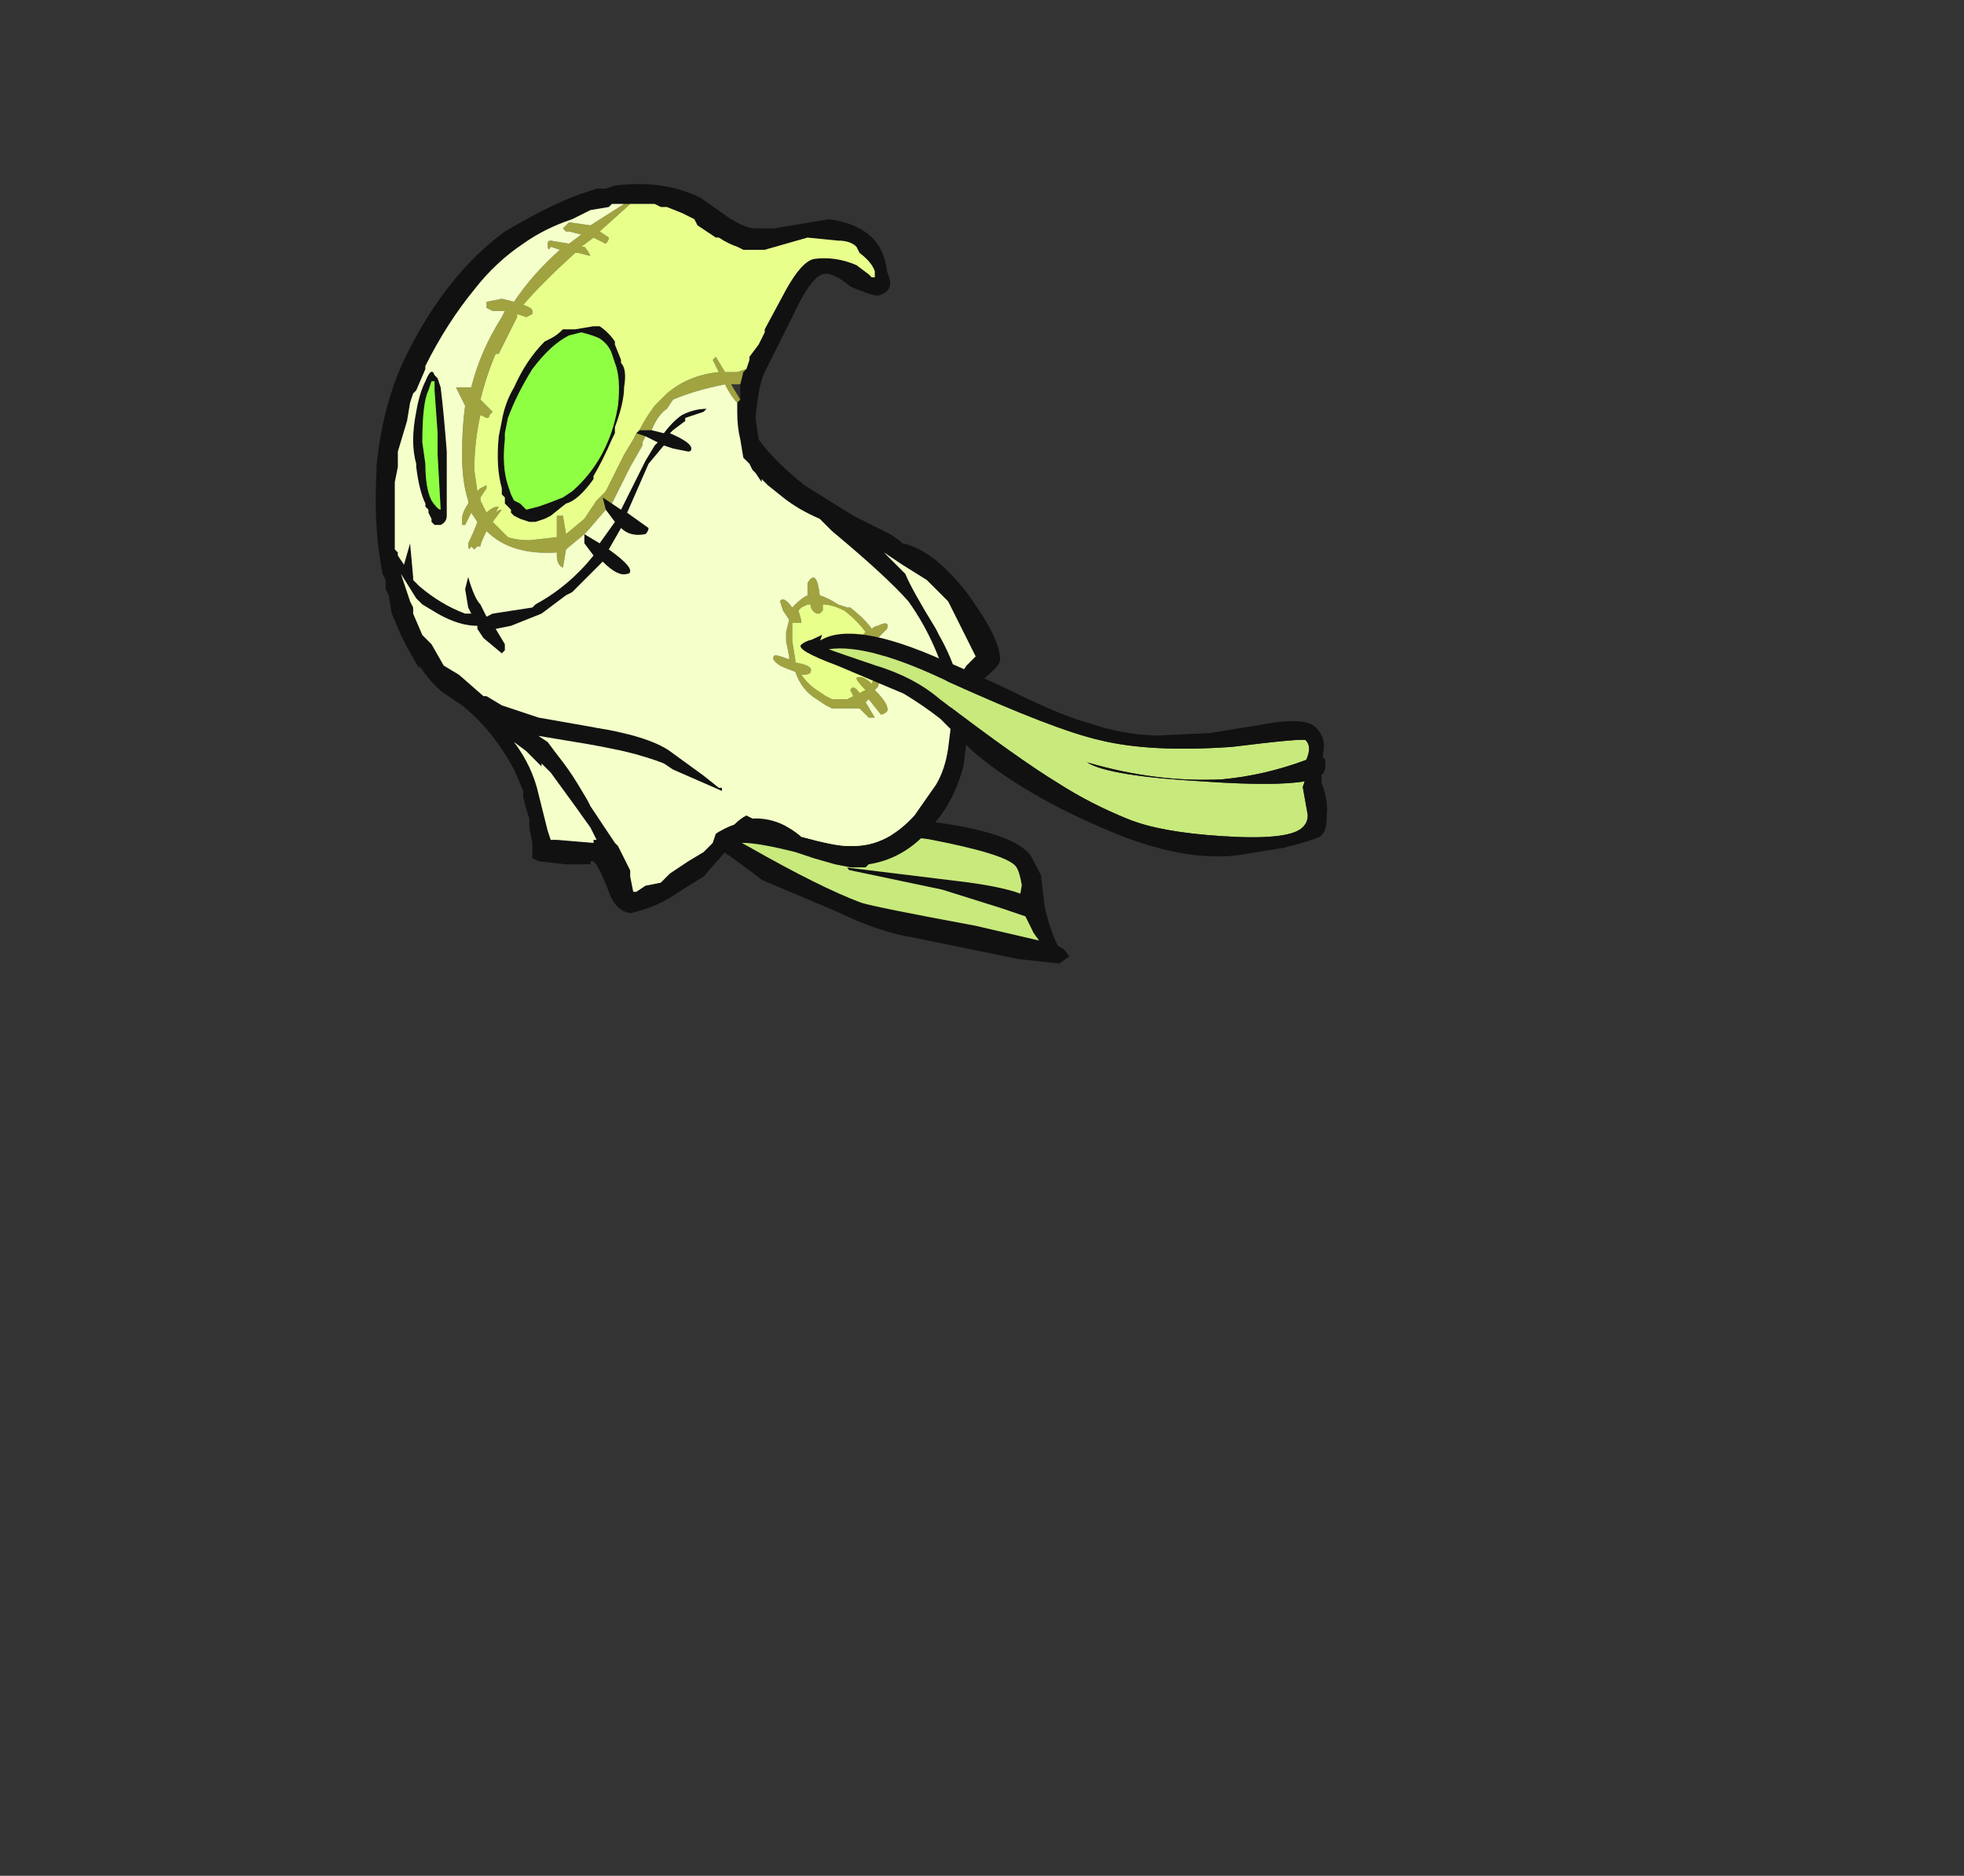 <?xml version="1.0" encoding="UTF-8" standalone="no"?>
<svg xmlns:ffdec="https://www.free-decompiler.com/flash" xmlns:xlink="http://www.w3.org/1999/xlink" ffdec:objectType="frame" height="214.75px" width="224.85px" xmlns="http://www.w3.org/2000/svg">
  <rect width="100%" height="100%" fill="#333333" stroke="none"/>
  <g transform="matrix(1.0, 0.0, 0.0, 1.0, 107.85, 79.0)">
    <use ffdec:characterId="553" ffdec:characterName="a_GhostArm13" height="33.95" transform="matrix(0.584, 0.812, 0.812, -0.584, -45.6, -0.4)" width="60.2" xlink:href="#sprite0"/>
    <use ffdec:characterId="545" ffdec:characterName="a_GhostBody9" height="83.65" transform="matrix(1.0, 0.0, 0.0, 1.0, -64.75, -58.1)" width="71.4" xlink:href="#sprite1"/>
    <use ffdec:characterId="549" ffdec:characterName="a_GhostArm15" height="39.9" transform="matrix(0.709, 0.71, 0.674, -0.577, -16.35, -5.0)" width="55.3" xlink:href="#sprite2"/>
  </g>
  <defs>
    <g id="sprite0" transform="matrix(1.0, 0.0, 0.0, 1.0, 0.0, 0.0)">
      <use ffdec:characterId="552" height="4.85" transform="matrix(7.0, 0.0, 0.0, 7.0, 0.0, 0.0)" width="8.6" xlink:href="#shape0"/>
    </g>
    <g id="shape0" transform="matrix(1.0, 0.0, 0.0, 1.0, 0.0, 0.0)">
      <path d="M5.9 2.15 Q5.3 1.75 4.1 1.2 L3.05 0.7 Q1.9 0.4 0.45 0.2 L0.5 0.25 Q1.85 0.55 2.85 1.0 3.95 1.55 4.45 2.2 4.85 2.75 5.7 3.65 6.65 4.55 6.9 4.55 7.0 4.55 7.2 4.45 L7.3 4.35 Q7.0 4.15 6.5 3.6 L5.3 2.3 5.35 2.3 6.5 3.35 Q6.7 3.5 7.3 3.95 L7.65 4.2 7.95 4.15 8.1 4.15 7.3 3.45 Q6.1 2.3 5.9 2.15 M6.85 2.5 L8.15 3.7 8.6 4.2 8.6 4.4 8.5 4.4 Q8.45 4.4 8.35 4.35 8.05 4.4 7.7 4.55 L7.25 4.8 6.9 4.85 Q6.4 4.85 5.4 3.75 4.4 2.55 4.1 2.3 3.8 2.0 3.3 1.65 2.7 1.2 2.25 1.0 L1.0 0.65 Q0.0 0.35 0.0 0.2 0.0 -0.15 1.6 0.1 L2.55 0.25 3.15 0.5 Q3.8 0.8 4.65 1.05 5.55 1.6 5.8 1.75 6.45 2.1 6.85 2.5" fill="#111111" fill-rule="evenodd" stroke="none"/>
      <path d="M5.9 2.15 Q6.1 2.3 7.3 3.45 L8.1 4.15 7.95 4.15 7.65 4.2 7.3 3.95 Q6.7 3.5 6.5 3.35 L5.35 2.3 5.3 2.3 6.5 3.6 Q7.0 4.15 7.3 4.35 L7.2 4.45 Q7.0 4.55 6.9 4.55 6.65 4.55 5.7 3.65 4.85 2.75 4.45 2.2 3.95 1.55 2.85 1.0 1.85 0.55 0.5 0.25 L0.45 0.2 Q1.9 0.4 3.05 0.7 L4.1 1.2 Q5.3 1.75 5.9 2.15" fill="#c8e97c" fill-rule="evenodd" stroke="none"/>
    </g>
    <g id="sprite1" transform="matrix(1.0, 0.0, 0.0, 1.0, 7.7, 5.25)">
      <use ffdec:characterId="544" height="11.95" transform="matrix(7.0, 0.0, 0.0, 7.0, -7.7, -5.25)" width="10.2" xlink:href="#shape1"/>
    </g>
    <g id="shape1" transform="matrix(1.0, 0.0, 0.0, 1.0, 1.1, 0.75)">
      <path d="M2.95 -0.4 L2.75 -0.4 2.7 -0.35 2.4 -0.3 2.1 -0.15 Q1.65 0.0 1.3 0.25 0.85 0.55 0.5 1.0 0.05 1.55 -0.3 2.25 L-0.3 2.3 -0.45 2.65 -0.5 2.7 -0.55 2.85 -0.6 3.15 -0.75 3.65 -0.75 3.9 -0.8 4.15 -0.8 5.25 -0.75 5.3 -0.75 5.35 -0.65 5.5 -0.55 5.15 -0.5 5.7 -0.5 5.75 -0.4 5.85 Q-0.05 6.15 0.35 6.3 L0.45 6.3 0.4 6.2 0.35 5.9 0.4 5.7 Q0.5 6.05 0.6 6.15 L0.7 6.35 0.8 6.3 1.45 6.2 1.5 6.15 Q2.05 5.85 2.45 5.35 L2.3 5.15 2.3 5.0 2.55 5.15 2.8 4.8 2.65 4.6 2.6 4.4 2.75 4.5 2.9 4.6 3.3 3.8 3.45 3.55 3.5 3.5 3.3 3.4 3.15 3.35 3.2 3.3 3.4 3.3 3.6 3.35 Q3.75 3.15 3.9 3.05 4.1 2.95 4.3 2.95 L4.25 3.0 3.95 3.1 3.95 3.15 3.75 3.3 3.7 3.35 Q4.05 3.5 4.05 3.6 4.05 3.65 4.0 3.65 L3.75 3.6 3.6 3.55 3.35 3.85 3.0 4.65 3.35 4.9 Q3.35 4.95 3.3 5.0 3.05 5.05 2.9 4.9 L2.7 5.25 Q3.05 5.5 3.05 5.6 3.05 5.65 3.0 5.65 2.85 5.7 2.6 5.45 L2.1 5.95 2.0 6.0 1.6 6.3 1.1 6.5 0.85 6.55 1.0 6.8 1.0 6.9 0.95 6.95 0.65 6.7 0.55 6.55 0.55 6.5 Q0.25 6.5 -0.1 6.3 L-0.35 6.15 -0.45 6.05 -0.7 5.65 -0.55 6.1 -0.5 6.2 -0.5 6.3 -0.35 6.65 -0.2 6.8 0.0 7.15 0.25 7.3 0.65 7.65 0.7 7.65 0.95 7.8 1.55 8.0 2.4 8.15 Q3.35 8.3 3.7 8.55 L4.25 8.95 4.5 9.15 4.55 9.15 4.55 9.2 3.75 8.85 3.6 8.75 Q3.1 8.55 2.15 8.4 L1.55 8.3 1.7 8.4 1.85 8.6 Q2.05 8.85 2.2 9.1 L2.35 9.35 2.4 9.45 2.8 10.05 2.85 10.1 3.05 10.5 3.05 10.6 3.1 10.85 3.15 10.85 3.3 10.75 3.55 10.7 3.7 10.55 4.0 10.35 4.25 10.2 4.4 10.05 4.45 9.9 Q4.6 9.8 4.75 9.75 4.85 9.65 4.95 9.6 L5.05 9.65 5.1 9.65 Q5.5 9.65 5.85 9.95 6.4 10.1 6.6 10.1 L6.7 10.1 Q7.25 10.1 7.7 9.6 L8.05 9.1 Q8.2 8.85 8.25 8.5 L8.3 8.1 8.3 7.7 Q8.1 6.8 7.6 6.1 7.25 5.7 6.35 4.95 L6.15 4.75 Q5.8 4.6 5.55 4.4 L5.3 4.2 5.2 4.1 5.2 4.15 5.1 4.0 5.05 3.95 5.0 3.85 4.9 3.75 4.85 3.45 Q4.8 3.25 4.8 3.0 L4.8 2.85 4.85 2.8 4.85 2.55 4.9 2.35 4.95 2.3 5.0 2.15 5.0 2.1 5.15 1.9 5.25 1.7 5.25 1.65 5.6 1.0 Q5.85 0.55 6.05 0.5 6.4 0.45 6.75 0.6 L6.95 0.75 7.0 0.8 7.05 0.8 7.05 0.7 Q7.0 0.55 6.8 0.4 L6.75 0.3 Q6.65 0.2 6.45 0.2 L5.95 0.15 5.25 0.35 4.9 0.35 4.8 0.3 Q4.65 0.25 4.5 0.15 L4.45 0.15 4.15 -0.05 4.1 -0.15 3.9 -0.25 3.65 -0.35 3.55 -0.35 3.45 -0.4 3.1 -0.4 2.95 -0.4 M2.55 -0.65 L2.65 -0.65 2.8 -0.7 Q3.6 -0.8 4.2 -0.5 L4.7 -0.15 Q4.95 0.0 5.1 0.0 L5.4 0.0 6.3 -0.15 Q6.7 -0.1 6.95 0.1 7.2 0.3 7.25 0.7 L7.3 0.85 7.3 0.9 Q7.3 1.05 7.1 1.1 7.0 1.1 6.65 0.95 6.35 0.7 6.2 0.75 6.0 0.8 5.7 1.45 L5.25 2.35 Q5.15 2.55 5.1 3.1 L5.15 3.45 Q5.4 3.8 5.9 4.2 L6.7 4.7 7.3 5.0 7.45 5.1 7.5 5.15 Q8.0 5.25 8.55 5.95 9.1 6.7 9.1 7.05 9.1 7.15 8.85 7.35 8.6 7.5 8.55 7.95 L8.55 8.4 8.5 8.8 Q8.35 9.35 8.05 9.7 7.6 10.3 6.95 10.4 L6.9 10.45 6.65 10.45 6.4 10.4 6.05 10.3 5.75 10.2 Q5.15 10.05 4.9 10.05 4.8 10.05 4.7 10.1 L4.6 10.2 4.25 10.6 3.85 10.85 Q3.5 11.1 3.05 11.2 2.8 11.15 2.7 10.85 2.55 10.45 2.45 10.35 L2.4 10.35 2.4 10.4 2.0 10.4 1.55 10.35 1.45 10.3 Q1.45 10.25 1.45 10.2 L1.45 10.05 1.4 9.8 1.4 9.65 1.35 9.5 1.3 9.3 1.3 9.2 1.15 8.85 Q0.8 8.2 0.3 7.8 L0.0 7.6 Q-0.2 7.45 -0.4 7.15 L-0.4 7.2 -0.6 6.85 -0.7 6.65 -0.85 6.3 -0.9 6.0 -0.95 5.9 -0.95 5.75 -1.0 5.65 Q-1.15 4.9 -1.1 4.0 L-1.1 3.9 Q-1.0 2.85 -0.6 2.05 0.05 0.75 1.0 0.05 1.85 -0.45 2.35 -0.6 L2.5 -0.65 2.55 -0.65 M8.1 6.65 Q8.3 7.0 8.4 7.35 L8.45 7.3 8.55 7.15 8.7 7.0 8.25 6.1 7.9 5.75 7.5 5.5 7.2 5.3 7.55 5.65 Q7.65 5.9 8.05 6.55 L8.1 6.65 M2.9 2.15 L2.9 2.2 Q3.0 2.3 2.95 2.6 2.95 2.85 2.8 3.25 L2.8 3.35 2.75 3.45 Q2.6 3.8 2.45 4.05 L2.45 4.1 Q2.2 4.45 2.0 4.5 L1.75 4.7 1.65 4.75 1.5 4.8 1.4 4.8 1.25 4.75 1.15 4.7 1.1 4.65 1.1 4.6 1.0 4.5 1.0 4.4 0.95 4.35 0.95 4.25 Q0.85 3.9 0.9 3.4 L0.95 3.15 Q1.0 2.85 1.15 2.6 1.35 2.15 1.65 1.85 L1.75 1.8 Q1.85 1.75 1.95 1.65 L2.15 1.65 2.45 1.6 2.55 1.6 Q2.7 1.7 2.8 1.85 L2.8 1.9 2.9 2.15 M2.25 1.7 L2.05 1.75 Q1.75 1.9 1.45 2.3 1.2 2.7 1.05 3.1 L1.0 3.35 1.0 3.45 Q0.95 3.9 1.05 4.2 L1.1 4.35 1.15 4.45 1.25 4.5 1.35 4.6 1.55 4.55 Q1.7 4.5 1.95 4.4 L2.1 4.3 Q2.5 3.95 2.7 3.45 2.8 3.2 2.85 2.9 2.9 2.45 2.8 2.2 L2.75 2.05 Q2.7 1.9 2.55 1.8 2.45 1.75 2.25 1.7 M0.05 3.65 L0.05 4.7 Q0.05 4.8 -0.05 4.85 -0.1 4.85 -0.15 4.85 L-0.2 4.8 -0.2 4.75 -0.25 4.65 -0.25 4.6 -0.3 4.55 -0.3 4.5 Q-0.4 4.3 -0.45 3.9 L-0.45 3.85 Q-0.55 3.5 -0.45 3.0 -0.4 2.7 -0.3 2.5 -0.2 2.25 -0.15 2.4 L-0.1 2.45 -0.05 2.6 Q0.0 3.0 0.05 3.65 M1.45 8.65 L1.35 8.55 1.15 8.4 Q1.45 8.8 1.55 9.25 L1.7 9.85 1.75 10.0 1.85 10.0 2.45 10.05 2.45 10.0 2.5 10.0 2.4 9.8 2.15 9.45 1.75 8.9 1.6 8.75 1.6 8.8 1.45 8.65 M-0.25 2.65 Q-0.35 2.85 -0.35 3.5 L-0.3 3.85 Q-0.3 4.25 -0.2 4.45 -0.1 4.6 -0.05 4.6 L-0.1 3.7 -0.1 3.35 -0.15 2.65 -0.15 2.5 -0.2 2.5 -0.25 2.65" fill="#111111" fill-rule="evenodd" stroke="none"/>
      <path d="M2.25 1.7 Q2.45 1.75 2.55 1.8 2.7 1.9 2.75 2.05 L2.8 2.2 Q2.9 2.45 2.85 2.9 2.8 3.2 2.7 3.45 2.5 3.95 2.1 4.3 L1.95 4.4 Q1.7 4.5 1.55 4.55 L1.35 4.6 1.25 4.5 1.15 4.45 1.1 4.35 1.05 4.2 Q0.95 3.9 1.0 3.45 L1.0 3.35 1.05 3.1 Q1.2 2.7 1.45 2.3 1.75 1.9 2.05 1.75 L2.25 1.7 M-0.25 2.65 L-0.2 2.5 -0.15 2.5 -0.15 2.65 -0.1 3.35 -0.1 3.7 -0.05 4.6 Q-0.1 4.6 -0.2 4.45 -0.3 4.25 -0.3 3.85 L-0.35 3.5 Q-0.35 2.85 -0.25 2.65" fill="#8fff44" fill-rule="evenodd" stroke="none"/>
      <path d="M2.95 -0.4 L3.1 -0.4 3.05 -0.4 2.55 0.05 2.7 0.15 Q2.7 0.2 2.65 0.25 L2.45 0.15 2.25 0.3 2.3 0.3 Q2.35 0.35 2.4 0.45 L2.2 0.4 2.15 0.4 Q1.6 0.9 1.3 1.25 1.45 1.3 1.45 1.35 L1.45 1.4 1.35 1.45 1.2 1.4 1.2 1.45 0.9 2.05 0.85 2.05 Q0.7 2.4 0.6 2.8 L0.8 3.0 0.75 3.05 Q0.75 3.1 0.7 3.1 L0.6 3.05 Q0.5 3.5 0.5 3.95 L0.55 4.3 0.6 4.25 0.7 4.2 0.7 4.25 0.6 4.4 0.6 4.45 0.7 4.65 Q0.8 4.55 0.9 4.55 L0.85 4.65 Q0.9 4.6 0.95 4.6 L0.8 4.8 1.05 5.05 Q1.2 5.1 1.4 5.1 L1.85 5.05 1.85 4.7 1.95 4.7 2.0 5.0 2.3 4.75 2.5 4.45 2.65 4.3 2.95 3.7 3.1 3.45 3.15 3.35 3.3 3.4 3.25 3.5 3.25 3.55 3.05 3.9 2.75 4.5 2.6 4.4 2.65 4.6 2.35 4.95 2.3 5.0 2.0 5.25 1.95 5.55 Q1.85 5.5 1.85 5.35 L1.85 5.3 Q1.1 5.35 0.7 4.95 0.6 5.15 0.6 5.2 L0.55 5.2 0.5 5.25 0.45 5.2 Q0.4 5.3 0.4 5.15 0.5 4.95 0.55 4.8 L0.45 4.65 0.35 4.85 0.3 4.85 0.3 4.75 Q0.3 4.65 0.4 4.5 L0.4 4.45 Q0.3 4.15 0.3 3.7 0.3 3.25 0.35 2.9 0.3 2.8 0.2 2.6 L0.45 2.6 Q0.6 2.0 0.95 1.45 L1.0 1.35 0.8 1.35 0.7 1.3 0.7 1.2 0.95 1.15 1.15 1.2 Q1.45 0.75 1.9 0.35 L1.75 0.3 Q1.7 0.4 1.7 0.25 1.7 0.2 1.75 0.2 L2.05 0.25 2.25 0.1 2.05 0.05 2.0 0.05 1.95 0.0 2.05 -0.1 2.4 -0.05 2.95 -0.4 M4.95 2.3 L4.9 2.35 4.85 2.55 4.7 2.55 4.85 2.8 4.8 2.85 Q4.7 2.75 4.6 2.55 4.1 2.65 3.75 2.8 L3.65 2.95 Q3.5 3.05 3.4 3.3 L3.2 3.3 Q3.3 3.1 3.45 2.9 L3.65 2.7 Q4.0 2.4 4.5 2.35 L4.4 2.15 4.45 2.1 4.6 2.35 4.8 2.35 4.95 2.3 M5.95 6.15 L5.85 6.2 5.8 6.25 Q5.85 6.4 5.85 6.45 L5.7 6.45 Q5.7 6.55 5.7 6.7 L5.7 6.75 5.75 7.05 5.75 7.1 Q6.05 7.15 6.0 7.25 6.0 7.3 5.85 7.3 5.95 7.45 6.1 7.55 L6.25 7.65 6.35 7.7 6.6 7.7 6.7 7.65 6.65 7.55 Q6.7 7.45 6.8 7.6 L6.9 7.55 Q6.75 7.4 6.75 7.35 6.85 7.3 7.0 7.45 7.1 7.2 7.1 7.05 L7.0 6.75 6.8 6.75 6.8 6.7 6.9 6.6 Q6.75 6.4 6.55 6.25 6.35 6.15 6.2 6.15 L6.2 6.25 6.15 6.3 6.1 6.3 Q6.0 6.25 6.0 6.15 L5.95 6.15 M6.45 6.15 L6.6 6.2 6.65 6.2 Q6.9 6.4 7.0 6.55 7.05 6.5 7.1 6.5 7.3 6.4 7.25 6.55 L7.1 6.7 7.15 6.85 7.2 7.05 7.2 7.15 Q7.15 7.35 7.1 7.5 L7.05 7.55 Q7.3 7.8 7.25 7.9 7.2 7.95 7.15 7.95 L6.95 7.7 6.9 7.75 7.05 8.0 6.95 8.0 6.8 7.85 6.35 7.85 6.25 7.8 6.1 7.7 Q5.85 7.55 5.75 7.25 5.6 7.2 5.5 7.15 5.35 7.05 5.4 7.0 5.4 6.95 5.65 7.05 L5.65 7.0 5.6 6.75 5.6 6.6 5.65 6.4 5.55 6.25 5.5 6.1 Q5.55 6.0 5.7 6.2 L5.75 6.15 Q5.85 6.05 5.95 6.0 L5.95 5.8 Q6.1 5.55 6.15 6.0 6.3 6.05 6.45 6.15" fill="#a0a33f" fill-rule="evenodd" stroke="none"/>
      <path d="M3.1 -0.4 L3.45 -0.4 3.55 -0.35 3.65 -0.35 3.9 -0.25 4.1 -0.15 4.15 -0.05 4.45 0.15 4.5 0.15 Q4.65 0.25 4.8 0.3 L4.9 0.35 5.25 0.35 5.95 0.15 6.45 0.2 Q6.65 0.2 6.75 0.3 L6.8 0.4 Q7.0 0.55 7.05 0.7 L7.05 0.8 7.0 0.8 6.95 0.75 6.75 0.6 Q6.4 0.45 6.05 0.5 5.85 0.55 5.6 1.0 L5.25 1.65 5.25 1.7 5.15 1.9 5.0 2.1 5.0 2.15 4.95 2.3 4.8 2.35 4.6 2.35 4.45 2.1 4.4 2.15 4.5 2.35 Q4.0 2.4 3.65 2.7 L3.45 2.9 Q3.3 3.1 3.2 3.3 L3.15 3.35 3.1 3.45 2.95 3.7 2.65 4.3 2.5 4.45 2.3 4.75 2.0 5.0 1.95 4.7 1.85 4.7 1.85 5.05 1.4 5.1 Q1.2 5.1 1.05 5.05 L0.8 4.8 0.95 4.6 Q0.9 4.6 0.85 4.65 L0.9 4.55 Q0.8 4.55 0.7 4.65 L0.6 4.45 0.6 4.4 0.7 4.25 0.7 4.2 0.6 4.25 0.55 4.3 0.5 3.95 Q0.5 3.5 0.6 3.05 L0.7 3.1 Q0.75 3.1 0.75 3.05 L0.8 3.0 0.6 2.8 Q0.7 2.4 0.85 2.05 L0.9 2.05 1.2 1.45 1.2 1.4 1.35 1.45 1.45 1.4 1.45 1.35 Q1.45 1.3 1.3 1.25 1.6 0.9 2.15 0.4 L2.2 0.4 2.4 0.45 Q2.35 0.35 2.3 0.3 L2.25 0.3 2.45 0.15 2.65 0.25 Q2.7 0.2 2.7 0.15 L2.55 0.05 3.05 -0.4 3.1 -0.4 M5.95 6.15 L6.0 6.15 Q6.0 6.25 6.1 6.3 L6.15 6.3 6.2 6.25 6.2 6.15 Q6.35 6.15 6.55 6.25 6.75 6.4 6.9 6.6 L6.8 6.7 6.8 6.75 7.0 6.75 7.1 7.05 Q7.1 7.2 7.0 7.45 6.85 7.3 6.75 7.35 6.75 7.4 6.9 7.55 L6.8 7.6 Q6.7 7.45 6.65 7.55 L6.7 7.65 6.6 7.7 6.35 7.7 6.25 7.65 6.1 7.55 Q5.95 7.45 5.85 7.3 6.0 7.3 6.0 7.25 6.05 7.15 5.75 7.1 L5.75 7.05 5.7 6.75 5.7 6.7 Q5.7 6.55 5.7 6.45 L5.85 6.45 Q5.85 6.4 5.8 6.25 L5.85 6.2 5.95 6.15 M2.9 2.15 L2.8 1.9 2.8 1.85 Q2.7 1.7 2.55 1.6 L2.45 1.6 2.15 1.65 1.95 1.65 Q1.85 1.75 1.75 1.8 L1.65 1.85 Q1.35 2.15 1.15 2.6 1.0 2.85 0.95 3.15 L0.9 3.4 Q0.85 3.9 0.95 4.25 L0.95 4.35 1.0 4.4 1.0 4.5 1.1 4.6 1.1 4.65 1.15 4.7 1.25 4.75 1.4 4.8 1.5 4.8 1.65 4.75 1.75 4.7 2.0 4.5 Q2.2 4.45 2.45 4.1 L2.45 4.05 Q2.6 3.8 2.75 3.45 L2.8 3.35 2.8 3.25 Q2.95 2.85 2.95 2.6 3.0 2.3 2.9 2.2 L2.9 2.15" fill="#e8ff8c" fill-rule="evenodd" stroke="none"/>
      <path d="M2.3 5.0 L2.3 5.15 2.45 5.35 Q2.05 5.85 1.5 6.15 L1.45 6.2 0.8 6.3 0.7 6.35 0.6 6.15 Q0.5 6.05 0.4 5.7 L0.35 5.9 0.4 6.2 0.45 6.3 0.35 6.3 Q-0.05 6.15 -0.4 5.85 L-0.5 5.75 -0.5 5.7 -0.55 5.15 -0.65 5.5 -0.75 5.35 -0.75 5.3 -0.8 5.25 -0.8 4.15 -0.75 3.9 -0.75 3.65 -0.6 3.15 -0.55 2.85 -0.5 2.7 -0.45 2.65 -0.3 2.3 -0.3 2.25 Q0.05 1.55 0.5 1.0 0.85 0.55 1.3 0.25 1.65 0.0 2.1 -0.15 L2.4 -0.3 2.7 -0.35 2.75 -0.4 2.95 -0.4 2.4 -0.05 2.05 -0.1 1.95 0.0 2.0 0.05 2.05 0.05 2.25 0.1 2.05 0.25 1.75 0.2 Q1.7 0.2 1.7 0.25 1.7 0.4 1.75 0.3 L1.9 0.35 Q1.45 0.75 1.15 1.2 L0.95 1.15 0.7 1.2 0.7 1.3 0.8 1.35 1.0 1.35 0.95 1.45 Q0.6 2.0 0.45 2.6 L0.2 2.6 Q0.3 2.8 0.35 2.9 0.3 3.25 0.3 3.7 0.3 4.15 0.4 4.45 L0.4 4.5 Q0.3 4.65 0.3 4.75 L0.3 4.85 0.35 4.85 0.45 4.65 0.55 4.8 Q0.5 4.95 0.4 5.15 0.4 5.3 0.45 5.2 L0.5 5.25 0.55 5.2 0.6 5.2 Q0.6 5.15 0.7 4.95 1.1 5.35 1.85 5.3 L1.85 5.35 Q1.85 5.5 1.95 5.55 L2.0 5.25 2.3 5.0 2.35 4.95 2.65 4.6 2.8 4.8 2.55 5.15 2.3 5.0 M4.8 2.85 L4.8 3.0 Q4.8 3.25 4.85 3.45 L4.9 3.75 5.0 3.85 5.05 3.95 5.1 4.0 5.2 4.15 5.2 4.1 5.3 4.2 5.55 4.4 Q5.8 4.6 6.15 4.75 L6.35 4.95 Q7.25 5.7 7.6 6.1 8.1 6.8 8.3 7.7 L8.3 8.1 8.25 8.5 Q8.2 8.85 8.05 9.1 L7.7 9.6 Q7.25 10.1 6.7 10.1 L6.6 10.1 Q6.4 10.1 5.85 9.95 5.5 9.65 5.1 9.65 L5.05 9.65 4.95 9.6 Q4.85 9.65 4.75 9.75 4.6 9.8 4.45 9.9 L4.4 10.05 4.25 10.2 4.0 10.35 3.7 10.55 3.55 10.7 3.3 10.75 3.15 10.85 3.1 10.85 3.05 10.6 3.05 10.5 2.85 10.1 2.8 10.05 2.4 9.45 2.35 9.35 2.2 9.1 Q2.05 8.85 1.85 8.6 L1.7 8.4 1.55 8.3 2.15 8.4 Q3.1 8.55 3.6 8.75 L3.75 8.85 4.55 9.2 4.55 9.15 4.5 9.15 4.25 8.95 3.7 8.55 Q3.35 8.3 2.4 8.15 L1.55 8.0 0.95 7.8 0.7 7.65 0.65 7.65 0.25 7.3 0.0 7.15 -0.2 6.8 -0.35 6.65 -0.5 6.3 -0.5 6.2 -0.55 6.1 -0.7 5.65 -0.45 6.05 -0.35 6.15 -0.1 6.3 Q0.25 6.5 0.55 6.5 L0.55 6.55 0.65 6.7 0.95 6.95 1.0 6.9 1.0 6.8 0.85 6.55 1.1 6.5 1.6 6.3 2.0 6.0 2.1 5.95 2.6 5.45 Q2.85 5.7 3.0 5.65 3.05 5.65 3.05 5.6 3.05 5.5 2.7 5.25 L2.9 4.9 Q3.05 5.05 3.3 5.0 3.35 4.95 3.35 4.9 L3.0 4.65 3.35 3.85 3.6 3.55 3.75 3.6 4.0 3.65 Q4.05 3.65 4.05 3.6 4.05 3.5 3.7 3.35 L3.75 3.3 3.95 3.15 3.95 3.1 4.25 3.0 4.3 2.95 Q4.1 2.95 3.9 3.05 3.75 3.15 3.6 3.35 L3.4 3.3 Q3.5 3.05 3.65 2.95 L3.75 2.8 Q4.1 2.65 4.6 2.55 4.7 2.75 4.8 2.85 M3.3 3.4 L3.5 3.5 3.45 3.55 3.3 3.8 2.9 4.6 2.75 4.5 3.05 3.9 3.25 3.55 3.25 3.5 3.3 3.4 M6.45 6.15 Q6.3 6.05 6.15 6.0 6.1 5.55 5.95 5.8 L5.95 6.0 Q5.85 6.05 5.75 6.15 L5.7 6.2 Q5.55 6.0 5.5 6.1 L5.55 6.25 5.65 6.4 5.6 6.6 5.6 6.75 5.65 7.0 5.65 7.05 Q5.4 6.95 5.4 7.0 5.35 7.05 5.5 7.15 5.6 7.2 5.75 7.25 5.85 7.55 6.1 7.7 L6.25 7.8 6.35 7.85 6.8 7.85 6.95 8.0 7.05 8.0 6.9 7.75 6.95 7.7 7.15 7.95 Q7.2 7.95 7.25 7.9 7.3 7.8 7.05 7.55 L7.1 7.5 Q7.15 7.35 7.2 7.15 L7.2 7.05 7.15 6.85 7.1 6.7 7.25 6.55 Q7.3 6.4 7.1 6.5 7.05 6.5 7.0 6.55 6.9 6.4 6.65 6.2 L6.6 6.2 6.45 6.15 M8.1 6.65 L8.05 6.55 Q7.65 5.9 7.55 5.65 L7.2 5.3 7.5 5.5 7.9 5.75 8.25 6.1 8.7 7.0 8.55 7.15 8.45 7.3 8.4 7.35 Q8.3 7.0 8.1 6.65 M0.05 3.65 Q0.0 3.0 -0.05 2.6 L-0.1 2.45 -0.15 2.4 Q-0.2 2.25 -0.3 2.5 -0.4 2.7 -0.45 3.0 -0.55 3.5 -0.45 3.85 L-0.45 3.9 Q-0.4 4.3 -0.3 4.5 L-0.3 4.55 -0.25 4.6 -0.25 4.65 -0.2 4.75 -0.2 4.8 -0.15 4.85 Q-0.1 4.85 -0.05 4.85 0.05 4.8 0.05 4.7 L0.05 3.65 M1.45 8.65 L1.6 8.8 1.6 8.75 1.75 8.9 2.15 9.45 2.4 9.8 2.5 10.0 2.45 10.0 2.45 10.05 1.85 10.0 1.75 10.0 1.7 9.85 1.55 9.25 Q1.45 8.8 1.15 8.4 L1.35 8.55 1.45 8.65" fill="#f4ffca" fill-rule="evenodd" stroke="none"/>
    </g>
    <g id="sprite2" transform="matrix(1.0, 0.0, 0.0, 1.0, 0.0, 0.0)">
      <use ffdec:characterId="548" height="5.7" transform="matrix(7.0, 0.0, 0.0, 7.0, 0.0, 0.0)" width="7.9" xlink:href="#shape2"/>
    </g>
    <g id="shape2" transform="matrix(1.0, 0.0, 0.0, 1.0, 0.0, 0.0)">
      <path d="M7.6 4.2 Q7.6 4.35 7.5 4.45 L7.1 4.75 7.05 4.85 Q6.8 4.4 6.0 3.55 4.9 2.35 4.5 2.25 5.5 2.9 6.15 3.8 6.55 4.4 6.8 5.15 6.7 5.4 6.55 5.4 6.5 5.4 5.85 4.35 5.05 3.2 4.35 2.7 3.75 2.25 2.05 1.5 0.7 0.95 0.35 0.35 0.45 0.4 1.05 0.75 1.6 1.1 2.15 1.15 3.75 1.4 4.45 1.6 5.05 1.75 5.65 2.05 6.15 2.3 6.85 3.05 7.6 3.85 7.6 4.2" fill="#c8e97c" fill-rule="evenodd" stroke="none"/>
      <path d="M7.6 4.2 Q7.6 3.85 6.85 3.05 6.15 2.3 5.65 2.05 5.05 1.75 4.45 1.6 3.75 1.4 2.15 1.15 1.6 1.1 1.05 0.75 0.45 0.4 0.35 0.35 0.7 0.95 2.05 1.5 3.75 2.25 4.35 2.7 5.05 3.2 5.85 4.35 6.5 5.4 6.55 5.4 6.7 5.4 6.8 5.15 6.55 4.4 6.15 3.8 5.5 2.9 4.5 2.25 4.9 2.35 6.0 3.55 6.8 4.4 7.05 4.85 L7.1 4.75 7.5 4.45 Q7.6 4.35 7.6 4.2 M7.9 4.35 Q7.9 4.5 7.7 4.7 7.55 4.9 7.25 5.05 L7.15 5.15 7.15 5.2 7.1 5.3 7.0 5.4 6.95 5.4 6.9 5.45 Q6.75 5.7 6.5 5.7 6.25 5.7 5.9 5.05 L5.45 4.25 4.9 3.5 Q4.5 3.05 4.05 2.8 3.7 2.55 2.95 2.25 2.1 1.9 1.7 1.7 0.25 1.05 0.15 0.35 L0.1 0.45 0.05 0.25 Q0.0 0.15 0.0 0.05 0.0 -0.1 0.65 0.25 L1.7 0.75 Q2.05 0.85 2.4 0.9 L3.15 0.9 Q4.25 1.0 5.6 1.65 6.75 2.2 7.25 3.0 L7.65 3.7 Q7.9 4.25 7.9 4.35" fill="#111111" fill-rule="evenodd" stroke="none"/>
    </g>
  </defs>
</svg>
